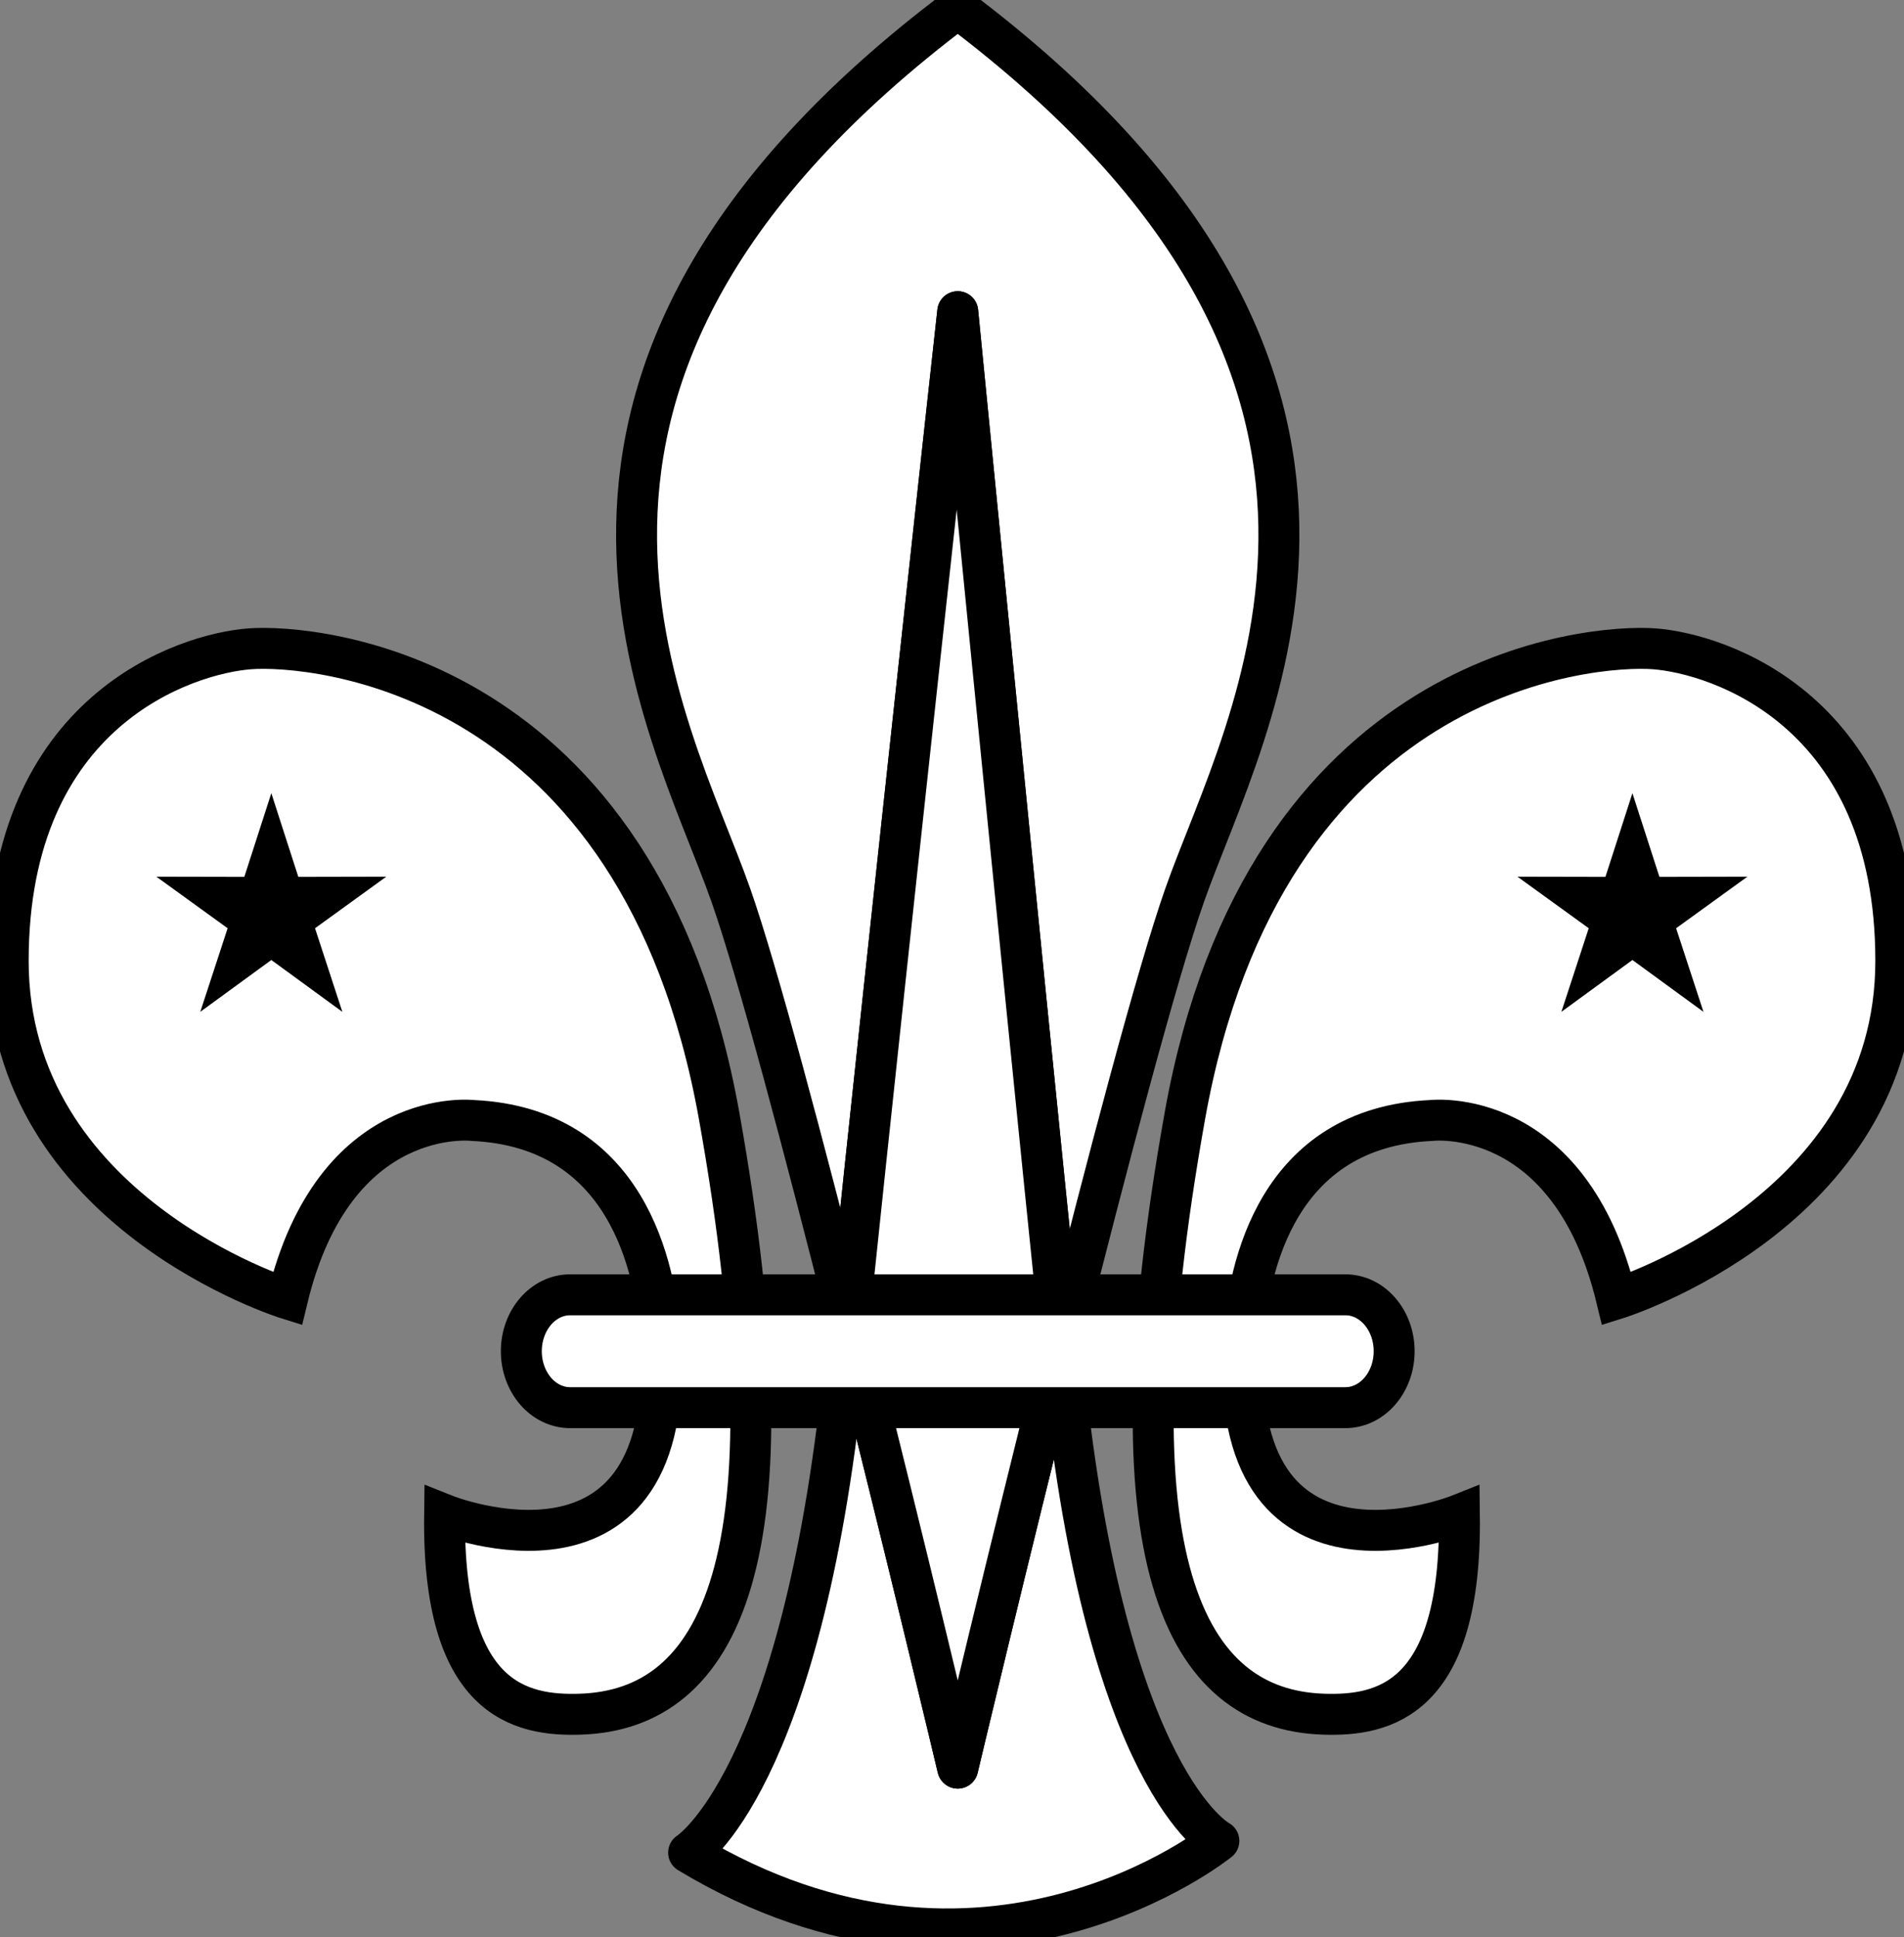 <?xml version="1.0" encoding="UTF-8"?>
<svg xmlns="http://www.w3.org/2000/svg" version="1.0" viewBox="0 0 232.509 236.525">
  <rect x="0" y="0" width="232.509" height="236.525" fill="#808080" stroke="none"/>
  <!--
    Scouting Fleur De Lis

    File
      Copyright: Alex Westphal
      License: Creative Commons Attribution-Share Alike 4.0 International
      https://creativecommons.org/licenses/by-sa/4.0/

    Derived From
      https://commons.wikimedia.org/wiki/File:WikiProject_Scouting_fleur-de-lis_outline.svg
      License: Creative Commons Attribution-Share Alike 4.0 International
      Author: https://commons.wikimedia.org/wiki/User:Gothika
  -->
  <style type="text/css">
    .fdl-path {
      fill: #fff;
      stroke: #000;
      stroke-width: 5;
    }

    .fdl-line {
      stroke-linecap: round;
      stroke-linejoin: round;
    }

    .fdl-star {
      opacity:1;
      fill:#000;
      fill-opacity:1;
      stroke:none;
      stroke-width:0.431;
      stroke-linecap:butt;
      stroke-linejoin:round;
      marker:none;
      stroke-miterlimit:4;
      stroke-dasharray:none;
      stroke-dashoffset:0;
      stroke-opacity:1;
      visibility:visible;
      display:inline;
      overflow:visible;
      enable-background:accumulate;
    }
  </style>
  <g>
    <path id="fdl-left" class="fdl-path" d="M 35.096,158.586 C 35.096,158.586 1,147.985 1,117.327 C 1,86.67 22.775,79.793 30.512,79.22 C 38.248,78.647 78.074,81.799 87.816,136.237 C 97.557,190.677 87.816,208.728 70.911,209.301 C 63.544,209.552 54.006,207.581 54.293,184.946 C 54.293,184.946 82.751,196.345 80.653,163.457 C 80.093,154.689 76.499,137.67 57.731,136.811 C 57.731,136.811 40.826,134.805 35.096,158.586 z"/>
  	<path id="fdl-right" class="fdl-path" d="M 197.414,158.586 C 197.414,158.586 231.509,147.985 231.509,117.327 C 231.509,86.67 209.734,79.793 201.998,79.22 C 194.261,78.647 154.435,81.799 144.694,136.237 C 134.952,190.677 144.694,208.728 161.598,209.301 C 168.967,209.552 178.503,207.581 178.216,184.946 C 178.216,184.946 149.757,196.345 151.857,163.457 C 152.416,154.689 156.011,137.67 174.778,136.811 C 174.778,136.811 191.683,134.805 197.414,158.586 z"/>
    <g>
  		<path id="fdl-top" class="fdl-path fdl-line" d="M 129.58,164.319 C 135.178,142.094 141.257,118.996 144.663,109.305 C 152.112,88.103 177.125,46.27 116.955,1 C 56.786,46.271 81.799,88.103 89.249,109.305 C 92.514,118.599 98.24,140.225 103.643,161.586 C 108.854,111.592 116.955,38.056 116.955,38.056 C 116.955,38.056 124.426,114.321 129.58,164.319 z"/>
  		<path id="fdl-bottom" class="fdl-path fdl-line" d="M 129.933,167.755 C 129.817,166.629 129.698,165.472 129.58,164.319 C 122.928,190.72 116.955,215.891 116.955,215.891 C 116.955,215.891 110.564,188.955 103.643,161.586 C 103.424,163.681 103.209,165.749 103.001,167.755 C 97.844,217.609 84.091,226.205 84.091,226.205 C 120.193,247.98 148.843,224.772 148.843,224.772 C 148.843,224.772 135.09,217.609 129.933,167.755 z"/>
  		<path id="fdl-middle" class="fdl-path fdl-line" d="M 129.58,164.319 C 124.426,114.321 116.955,38.056 116.955,38.056 C 116.955,38.056 108.854,111.592 103.643,161.586 C 110.564,188.955 116.955,215.891 116.955,215.891 C 116.955,215.891 122.928,190.72 129.58,164.319 z"/>
    </g>
	  <path id="fdl-bar" class="fdl-path fdl-line" d="M 170.248,164.986 C 170.248,168.789 167.58,171.876 164.292,171.876 L 69.619,171.876 C 66.329,171.876 63.662,168.789 63.662,164.986 L 63.662,164.986 C 63.662,161.181 66.329,158.096 69.619,158.096 L 164.292,158.096 C 167.58,158.096 170.248,161.181 170.248,164.986 L 170.248,164.986 z"/>
    <path id="fdl-star-left" class="fdl-star" d="M 31.276,84.27 L 34.121,93.089 L 43.387,93.07 L 35.88,98.501 L 38.761,107.307 L 31.276,101.845 L 23.791,107.307 L 26.672,98.501 L 19.165,93.07 L 28.431,93.089 L 31.276,84.27 z" transform="matrix(1.159,0,0,1.159,-3.116,-0.823)" />
    <path id="fdl-star-right" class="fdl-star" d="M 31.276,84.27 L 34.121,93.089 L 43.387,93.07 L 35.88,98.501 L 38.761,107.307 L 31.276,101.845 L 23.791,107.307 L 26.672,98.501 L 19.165,93.07 L 28.431,93.089 L 31.276,84.27 z" transform="matrix(1.159,0,0,1.159,163.096,-0.823)"/>
  </g>
</svg>
